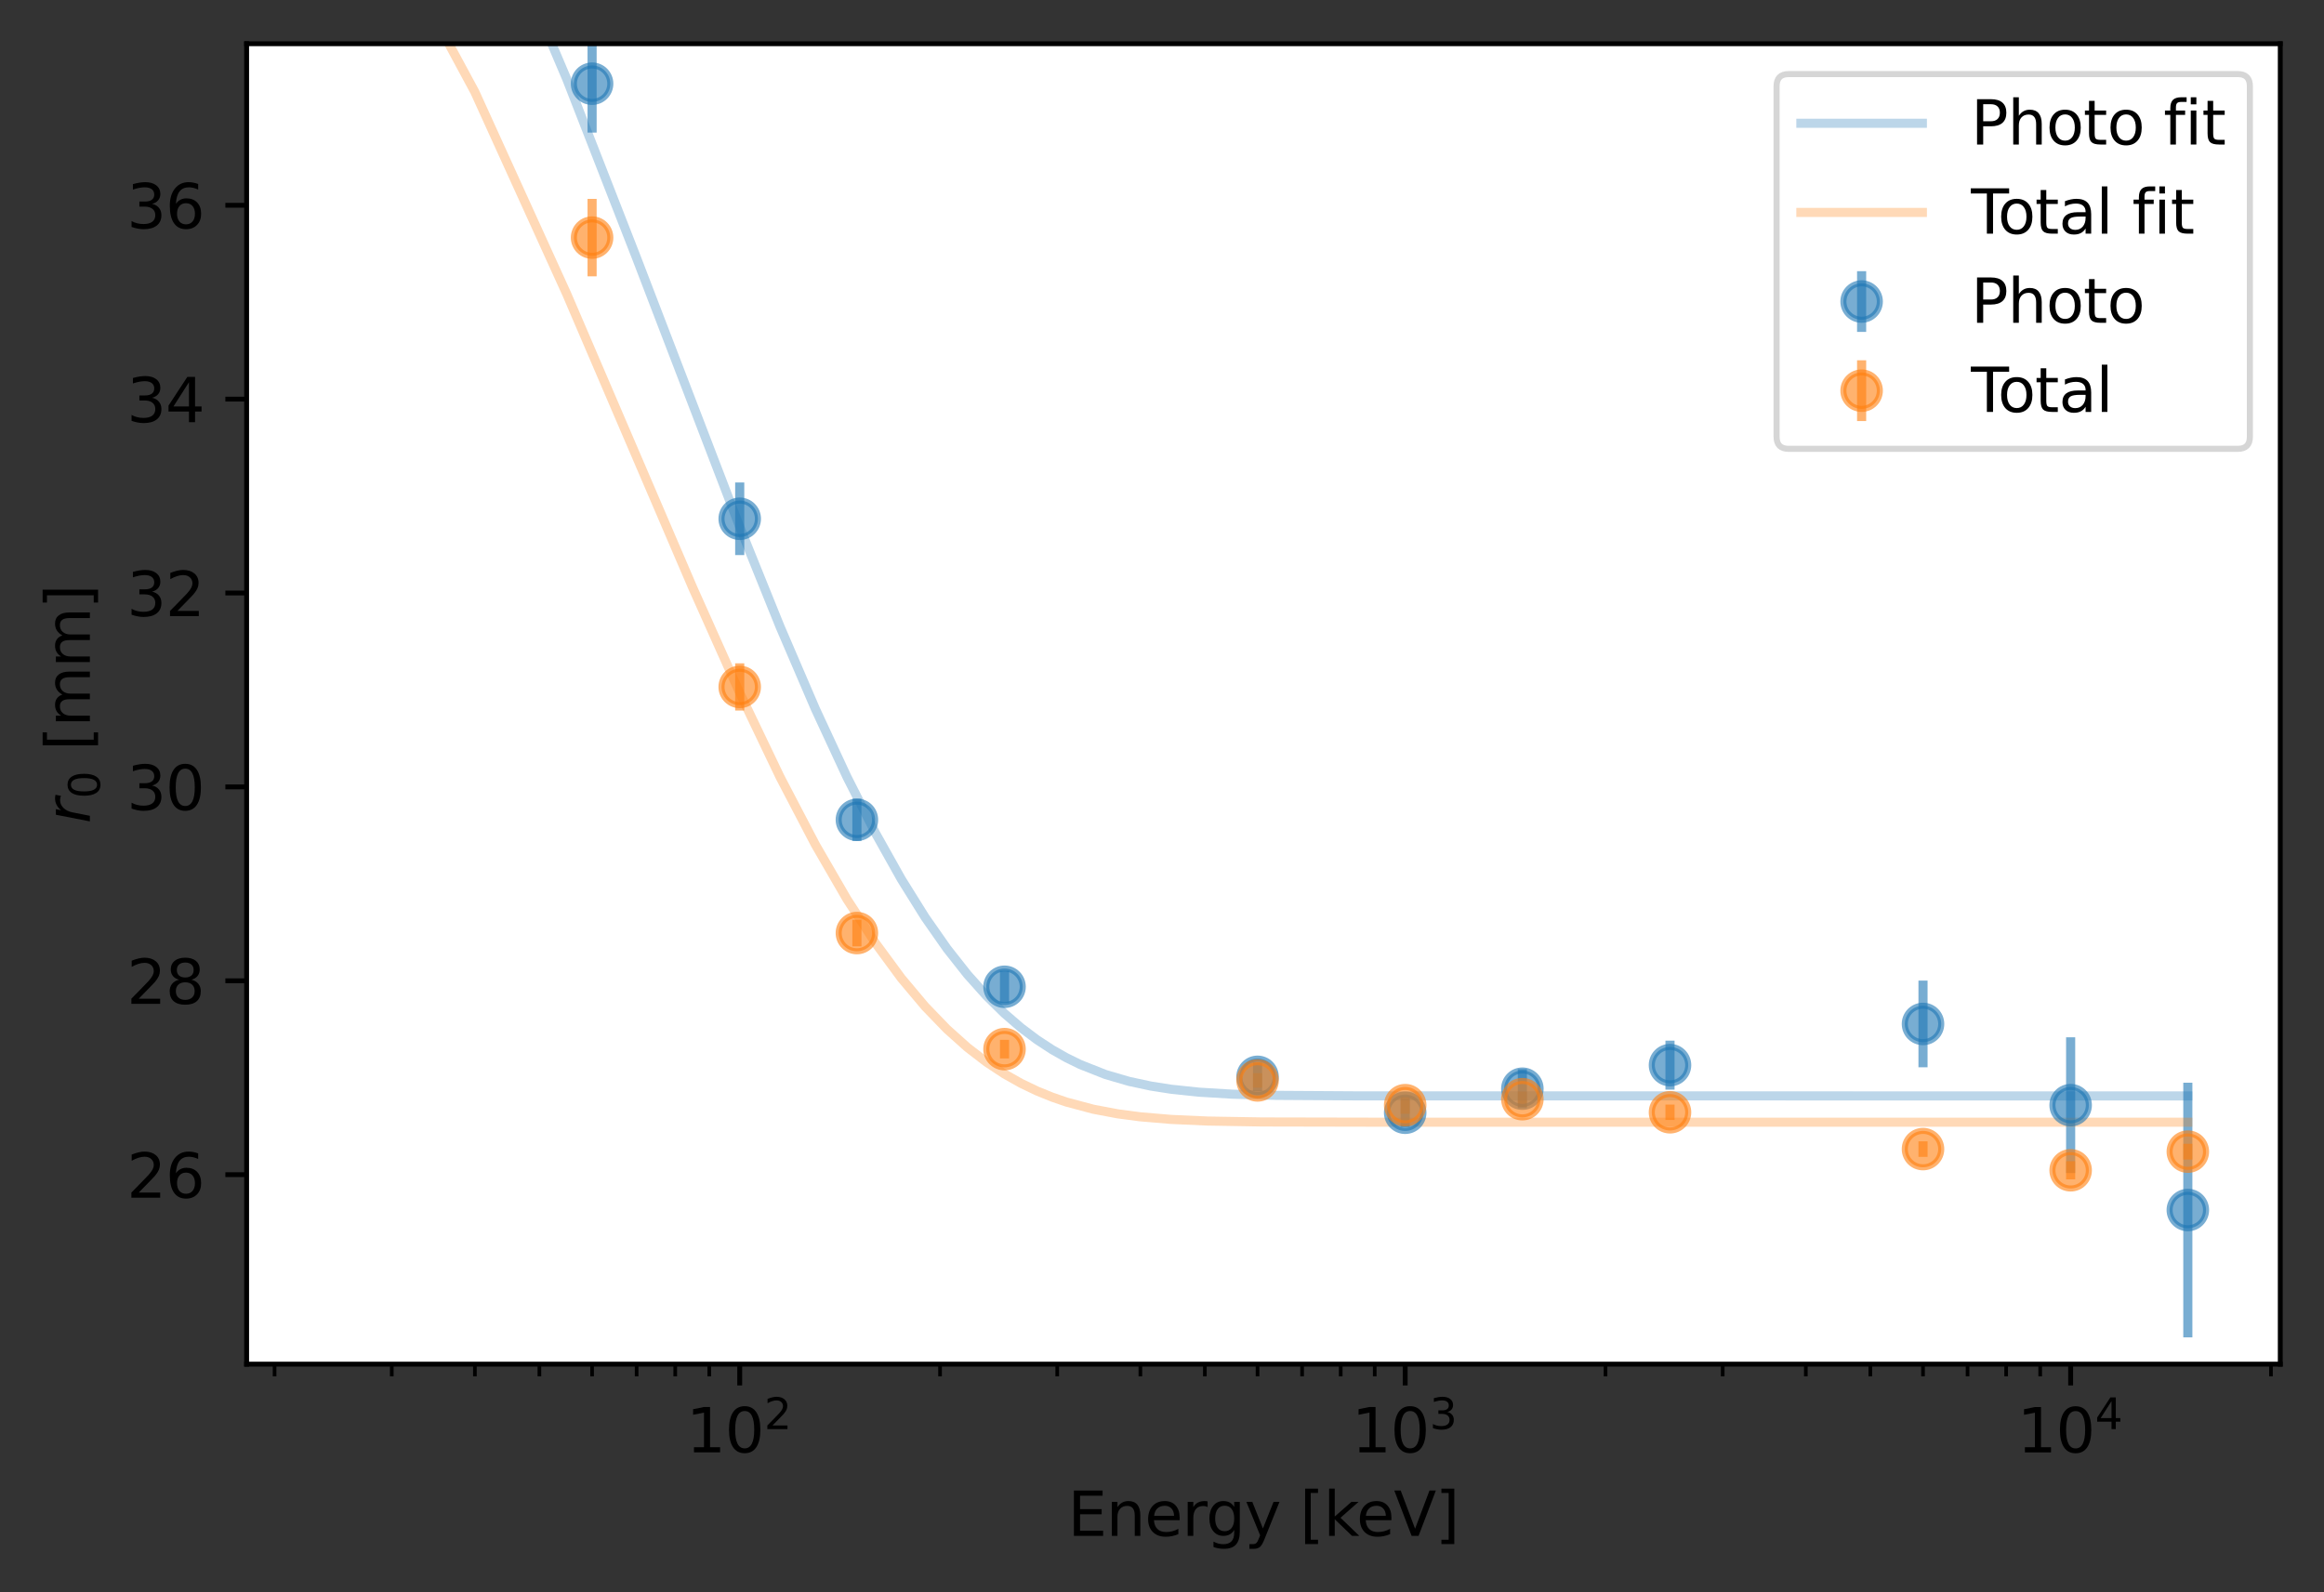 <?xml version="1.0" encoding="utf-8" standalone="no"?>
<!DOCTYPE svg PUBLIC "-//W3C//DTD SVG 1.1//EN"
  "http://www.w3.org/Graphics/SVG/1.1/DTD/svg11.dtd">
<svg height="262.196pt" version="1.1" viewBox="0 0 382.603 262.196" width="382.603pt" xmlns="http://www.w3.org/2000/svg" xmlns:xlink="http://www.w3.org/1999/xlink">
 <rect x="0" y="0" width="382.603" height="262.196" fill="#333333" stroke="none"/>
 <defs>
  <style type="text/css">*{stroke-linecap:butt;stroke-linejoin:round;}</style>
 </defs>
 <g id="figure_1">
  <g id="patch_1">
   <path d="M 0 262.196 
L 382.603 262.196 
L 382.603 0 
L 0 0 
z
" style="fill:none;"/>
  </g>
  <g id="axes_1">
   <g id="patch_2">
    <path d="M 40.603 224.64 
L 375.403 224.64 
L 375.403 7.2 
L 40.603 7.2 
z
" style="fill:#ffffff;"/>
   </g>
   <g id="matplotlib.axis_1">
    <g id="xtick_1">
     <g id="line2d_1">
      <defs>
       <path d="M 0 0 
L 0 3.5 
" id="m5704f1dc52" style="stroke:#000000;stroke-width:0.8;"/>
      </defs>
      <g>
       <use style="stroke:#000000;stroke-width:0.8;" x="121.781" xlink:href="#m5704f1dc52" y="224.64"/>
      </g>
     </g>
     <g id="text_1">
      <!-- $\mathdefault{10^{2}}$ -->
      <g transform="translate(112.981 239.238)scale(0.1 -0.1)">
       <defs>
        <path d="M 794 531 
L 1825 531 
L 1825 4091 
L 703 3866 
L 703 4441 
L 1819 4666 
L 2450 4666 
L 2450 531 
L 3481 531 
L 3481 0 
L 794 0 
L 794 531 
z
" id="DejaVuSans-31" transform="scale(0.016)"/>
        <path d="M 2034 4250 
Q 1547 4250 1301 3770 
Q 1056 3291 1056 2328 
Q 1056 1369 1301 889 
Q 1547 409 2034 409 
Q 2525 409 2770 889 
Q 3016 1369 3016 2328 
Q 3016 3291 2770 3770 
Q 2525 4250 2034 4250 
z
M 2034 4750 
Q 2819 4750 3233 4129 
Q 3647 3509 3647 2328 
Q 3647 1150 3233 529 
Q 2819 -91 2034 -91 
Q 1250 -91 836 529 
Q 422 1150 422 2328 
Q 422 3509 836 4129 
Q 1250 4750 2034 4750 
z
" id="DejaVuSans-30" transform="scale(0.016)"/>
        <path d="M 1228 531 
L 3431 531 
L 3431 0 
L 469 0 
L 469 531 
Q 828 903 1448 1529 
Q 2069 2156 2228 2338 
Q 2531 2678 2651 2914 
Q 2772 3150 2772 3378 
Q 2772 3750 2511 3984 
Q 2250 4219 1831 4219 
Q 1534 4219 1204 4116 
Q 875 4013 500 3803 
L 500 4441 
Q 881 4594 1212 4672 
Q 1544 4750 1819 4750 
Q 2544 4750 2975 4387 
Q 3406 4025 3406 3419 
Q 3406 3131 3298 2873 
Q 3191 2616 2906 2266 
Q 2828 2175 2409 1742 
Q 1991 1309 1228 531 
z
" id="DejaVuSans-32" transform="scale(0.016)"/>
       </defs>
       <use transform="translate(0 0.766)" xlink:href="#DejaVuSans-31"/>
       <use transform="translate(63.623 0.766)" xlink:href="#DejaVuSans-30"/>
       <use transform="translate(128.203 39.047)scale(0.7)" xlink:href="#DejaVuSans-32"/>
      </g>
     </g>
    </g>
    <g id="xtick_2">
     <g id="line2d_2">
      <g>
       <use style="stroke:#000000;stroke-width:0.8;" x="231.337" xlink:href="#m5704f1dc52" y="224.64"/>
      </g>
     </g>
     <g id="text_2">
      <!-- $\mathdefault{10^{3}}$ -->
      <g transform="translate(222.537 239.238)scale(0.1 -0.1)">
       <defs>
        <path d="M 2597 2516 
Q 3050 2419 3304 2112 
Q 3559 1806 3559 1356 
Q 3559 666 3084 287 
Q 2609 -91 1734 -91 
Q 1441 -91 1130 -33 
Q 819 25 488 141 
L 488 750 
Q 750 597 1062 519 
Q 1375 441 1716 441 
Q 2309 441 2620 675 
Q 2931 909 2931 1356 
Q 2931 1769 2642 2001 
Q 2353 2234 1838 2234 
L 1294 2234 
L 1294 2753 
L 1863 2753 
Q 2328 2753 2575 2939 
Q 2822 3125 2822 3475 
Q 2822 3834 2567 4026 
Q 2313 4219 1838 4219 
Q 1578 4219 1281 4162 
Q 984 4106 628 3988 
L 628 4550 
Q 988 4650 1302 4700 
Q 1616 4750 1894 4750 
Q 2613 4750 3031 4423 
Q 3450 4097 3450 3541 
Q 3450 3153 3228 2886 
Q 3006 2619 2597 2516 
z
" id="DejaVuSans-33" transform="scale(0.016)"/>
       </defs>
       <use transform="translate(0 0.766)" xlink:href="#DejaVuSans-31"/>
       <use transform="translate(63.623 0.766)" xlink:href="#DejaVuSans-30"/>
       <use transform="translate(128.203 39.047)scale(0.7)" xlink:href="#DejaVuSans-33"/>
      </g>
     </g>
    </g>
    <g id="xtick_3">
     <g id="line2d_3">
      <g>
       <use style="stroke:#000000;stroke-width:0.8;" x="340.893" xlink:href="#m5704f1dc52" y="224.64"/>
      </g>
     </g>
     <g id="text_3">
      <!-- $\mathdefault{10^{4}}$ -->
      <g transform="translate(332.093 239.238)scale(0.1 -0.1)">
       <defs>
        <path d="M 2419 4116 
L 825 1625 
L 2419 1625 
L 2419 4116 
z
M 2253 4666 
L 3047 4666 
L 3047 1625 
L 3713 1625 
L 3713 1100 
L 3047 1100 
L 3047 0 
L 2419 0 
L 2419 1100 
L 313 1100 
L 313 1709 
L 2253 4666 
z
" id="DejaVuSans-34" transform="scale(0.016)"/>
       </defs>
       <use transform="translate(0 0.684)" xlink:href="#DejaVuSans-31"/>
       <use transform="translate(63.623 0.684)" xlink:href="#DejaVuSans-30"/>
       <use transform="translate(128.203 38.966)scale(0.7)" xlink:href="#DejaVuSans-34"/>
      </g>
     </g>
    </g>
    <g id="xtick_4">
     <g id="line2d_4">
      <defs>
       <path d="M 0 0 
L 0 2 
" id="maa5c9bac9d" style="stroke:#000000;stroke-width:0.6;"/>
      </defs>
      <g>
       <use style="stroke:#000000;stroke-width:0.6;" x="45.204" xlink:href="#maa5c9bac9d" y="224.64"/>
      </g>
     </g>
    </g>
    <g id="xtick_5">
     <g id="line2d_5">
      <g>
       <use style="stroke:#000000;stroke-width:0.6;" x="64.496" xlink:href="#maa5c9bac9d" y="224.64"/>
      </g>
     </g>
    </g>
    <g id="xtick_6">
     <g id="line2d_6">
      <g>
       <use style="stroke:#000000;stroke-width:0.6;" x="78.184" xlink:href="#maa5c9bac9d" y="224.64"/>
      </g>
     </g>
    </g>
    <g id="xtick_7">
     <g id="line2d_7">
      <g>
       <use style="stroke:#000000;stroke-width:0.6;" x="88.801" xlink:href="#maa5c9bac9d" y="224.64"/>
      </g>
     </g>
    </g>
    <g id="xtick_8">
     <g id="line2d_8">
      <g>
       <use style="stroke:#000000;stroke-width:0.6;" x="97.476" xlink:href="#maa5c9bac9d" y="224.64"/>
      </g>
     </g>
    </g>
    <g id="xtick_9">
     <g id="line2d_9">
      <g>
       <use style="stroke:#000000;stroke-width:0.6;" x="104.81" xlink:href="#maa5c9bac9d" y="224.64"/>
      </g>
     </g>
    </g>
    <g id="xtick_10">
     <g id="line2d_10">
      <g>
       <use style="stroke:#000000;stroke-width:0.6;" x="111.164" xlink:href="#maa5c9bac9d" y="224.64"/>
      </g>
     </g>
    </g>
    <g id="xtick_11">
     <g id="line2d_11">
      <g>
       <use style="stroke:#000000;stroke-width:0.6;" x="116.768" xlink:href="#maa5c9bac9d" y="224.64"/>
      </g>
     </g>
    </g>
    <g id="xtick_12">
     <g id="line2d_12">
      <g>
       <use style="stroke:#000000;stroke-width:0.6;" x="154.76" xlink:href="#maa5c9bac9d" y="224.64"/>
      </g>
     </g>
    </g>
    <g id="xtick_13">
     <g id="line2d_13">
      <g>
       <use style="stroke:#000000;stroke-width:0.6;" x="174.052" xlink:href="#maa5c9bac9d" y="224.64"/>
      </g>
     </g>
    </g>
    <g id="xtick_14">
     <g id="line2d_14">
      <g>
       <use style="stroke:#000000;stroke-width:0.6;" x="187.74" xlink:href="#maa5c9bac9d" y="224.64"/>
      </g>
     </g>
    </g>
    <g id="xtick_15">
     <g id="line2d_15">
      <g>
       <use style="stroke:#000000;stroke-width:0.6;" x="198.357" xlink:href="#maa5c9bac9d" y="224.64"/>
      </g>
     </g>
    </g>
    <g id="xtick_16">
     <g id="line2d_16">
      <g>
       <use style="stroke:#000000;stroke-width:0.6;" x="207.032" xlink:href="#maa5c9bac9d" y="224.64"/>
      </g>
     </g>
    </g>
    <g id="xtick_17">
     <g id="line2d_17">
      <g>
       <use style="stroke:#000000;stroke-width:0.6;" x="214.366" xlink:href="#maa5c9bac9d" y="224.64"/>
      </g>
     </g>
    </g>
    <g id="xtick_18">
     <g id="line2d_18">
      <g>
       <use style="stroke:#000000;stroke-width:0.6;" x="220.72" xlink:href="#maa5c9bac9d" y="224.64"/>
      </g>
     </g>
    </g>
    <g id="xtick_19">
     <g id="line2d_19">
      <g>
       <use style="stroke:#000000;stroke-width:0.6;" x="226.324" xlink:href="#maa5c9bac9d" y="224.64"/>
      </g>
     </g>
    </g>
    <g id="xtick_20">
     <g id="line2d_20">
      <g>
       <use style="stroke:#000000;stroke-width:0.6;" x="264.317" xlink:href="#maa5c9bac9d" y="224.64"/>
      </g>
     </g>
    </g>
    <g id="xtick_21">
     <g id="line2d_21">
      <g>
       <use style="stroke:#000000;stroke-width:0.6;" x="283.608" xlink:href="#maa5c9bac9d" y="224.64"/>
      </g>
     </g>
    </g>
    <g id="xtick_22">
     <g id="line2d_22">
      <g>
       <use style="stroke:#000000;stroke-width:0.6;" x="297.296" xlink:href="#maa5c9bac9d" y="224.64"/>
      </g>
     </g>
    </g>
    <g id="xtick_23">
     <g id="line2d_23">
      <g>
       <use style="stroke:#000000;stroke-width:0.6;" x="307.913" xlink:href="#maa5c9bac9d" y="224.64"/>
      </g>
     </g>
    </g>
    <g id="xtick_24">
     <g id="line2d_24">
      <g>
       <use style="stroke:#000000;stroke-width:0.6;" x="316.588" xlink:href="#maa5c9bac9d" y="224.64"/>
      </g>
     </g>
    </g>
    <g id="xtick_25">
     <g id="line2d_25">
      <g>
       <use style="stroke:#000000;stroke-width:0.6;" x="323.923" xlink:href="#maa5c9bac9d" y="224.64"/>
      </g>
     </g>
    </g>
    <g id="xtick_26">
     <g id="line2d_26">
      <g>
       <use style="stroke:#000000;stroke-width:0.6;" x="330.276" xlink:href="#maa5c9bac9d" y="224.64"/>
      </g>
     </g>
    </g>
    <g id="xtick_27">
     <g id="line2d_27">
      <g>
       <use style="stroke:#000000;stroke-width:0.6;" x="335.88" xlink:href="#maa5c9bac9d" y="224.64"/>
      </g>
     </g>
    </g>
    <g id="xtick_28">
     <g id="line2d_28">
      <g>
       <use style="stroke:#000000;stroke-width:0.6;" x="373.873" xlink:href="#maa5c9bac9d" y="224.64"/>
      </g>
     </g>
    </g>
    <g id="text_4">
     <!-- Energy [keV] -->
     <g transform="translate(175.795 252.917)scale(0.1 -0.1)">
      <defs>
       <path d="M 628 4666 
L 3578 4666 
L 3578 4134 
L 1259 4134 
L 1259 2753 
L 3481 2753 
L 3481 2222 
L 1259 2222 
L 1259 531 
L 3634 531 
L 3634 0 
L 628 0 
L 628 4666 
z
" id="DejaVuSans-45" transform="scale(0.016)"/>
       <path d="M 3513 2113 
L 3513 0 
L 2938 0 
L 2938 2094 
Q 2938 2591 2744 2837 
Q 2550 3084 2163 3084 
Q 1697 3084 1428 2787 
Q 1159 2491 1159 1978 
L 1159 0 
L 581 0 
L 581 3500 
L 1159 3500 
L 1159 2956 
Q 1366 3272 1645 3428 
Q 1925 3584 2291 3584 
Q 2894 3584 3203 3211 
Q 3513 2838 3513 2113 
z
" id="DejaVuSans-6e" transform="scale(0.016)"/>
       <path d="M 3597 1894 
L 3597 1613 
L 953 1613 
Q 991 1019 1311 708 
Q 1631 397 2203 397 
Q 2534 397 2845 478 
Q 3156 559 3463 722 
L 3463 178 
Q 3153 47 2828 -22 
Q 2503 -91 2169 -91 
Q 1331 -91 842 396 
Q 353 884 353 1716 
Q 353 2575 817 3079 
Q 1281 3584 2069 3584 
Q 2775 3584 3186 3129 
Q 3597 2675 3597 1894 
z
M 3022 2063 
Q 3016 2534 2758 2815 
Q 2500 3097 2075 3097 
Q 1594 3097 1305 2825 
Q 1016 2553 972 2059 
L 3022 2063 
z
" id="DejaVuSans-65" transform="scale(0.016)"/>
       <path d="M 2631 2963 
Q 2534 3019 2420 3045 
Q 2306 3072 2169 3072 
Q 1681 3072 1420 2755 
Q 1159 2438 1159 1844 
L 1159 0 
L 581 0 
L 581 3500 
L 1159 3500 
L 1159 2956 
Q 1341 3275 1631 3429 
Q 1922 3584 2338 3584 
Q 2397 3584 2469 3576 
Q 2541 3569 2628 3553 
L 2631 2963 
z
" id="DejaVuSans-72" transform="scale(0.016)"/>
       <path d="M 2906 1791 
Q 2906 2416 2648 2759 
Q 2391 3103 1925 3103 
Q 1463 3103 1205 2759 
Q 947 2416 947 1791 
Q 947 1169 1205 825 
Q 1463 481 1925 481 
Q 2391 481 2648 825 
Q 2906 1169 2906 1791 
z
M 3481 434 
Q 3481 -459 3084 -895 
Q 2688 -1331 1869 -1331 
Q 1566 -1331 1297 -1286 
Q 1028 -1241 775 -1147 
L 775 -588 
Q 1028 -725 1275 -790 
Q 1522 -856 1778 -856 
Q 2344 -856 2625 -561 
Q 2906 -266 2906 331 
L 2906 616 
Q 2728 306 2450 153 
Q 2172 0 1784 0 
Q 1141 0 747 490 
Q 353 981 353 1791 
Q 353 2603 747 3093 
Q 1141 3584 1784 3584 
Q 2172 3584 2450 3431 
Q 2728 3278 2906 2969 
L 2906 3500 
L 3481 3500 
L 3481 434 
z
" id="DejaVuSans-67" transform="scale(0.016)"/>
       <path d="M 2059 -325 
Q 1816 -950 1584 -1140 
Q 1353 -1331 966 -1331 
L 506 -1331 
L 506 -850 
L 844 -850 
Q 1081 -850 1212 -737 
Q 1344 -625 1503 -206 
L 1606 56 
L 191 3500 
L 800 3500 
L 1894 763 
L 2988 3500 
L 3597 3500 
L 2059 -325 
z
" id="DejaVuSans-79" transform="scale(0.016)"/>
       <path id="DejaVuSans-20" transform="scale(0.016)"/>
       <path d="M 550 4863 
L 1875 4863 
L 1875 4416 
L 1125 4416 
L 1125 -397 
L 1875 -397 
L 1875 -844 
L 550 -844 
L 550 4863 
z
" id="DejaVuSans-5b" transform="scale(0.016)"/>
       <path d="M 581 4863 
L 1159 4863 
L 1159 1991 
L 2875 3500 
L 3609 3500 
L 1753 1863 
L 3688 0 
L 2938 0 
L 1159 1709 
L 1159 0 
L 581 0 
L 581 4863 
z
" id="DejaVuSans-6b" transform="scale(0.016)"/>
       <path d="M 1831 0 
L 50 4666 
L 709 4666 
L 2188 738 
L 3669 4666 
L 4325 4666 
L 2547 0 
L 1831 0 
z
" id="DejaVuSans-56" transform="scale(0.016)"/>
       <path d="M 1947 4863 
L 1947 -844 
L 622 -844 
L 622 -397 
L 1369 -397 
L 1369 4416 
L 622 4416 
L 622 4863 
L 1947 4863 
z
" id="DejaVuSans-5d" transform="scale(0.016)"/>
      </defs>
      <use xlink:href="#DejaVuSans-45"/>
      <use x="63.184" xlink:href="#DejaVuSans-6e"/>
      <use x="126.562" xlink:href="#DejaVuSans-65"/>
      <use x="188.086" xlink:href="#DejaVuSans-72"/>
      <use x="227.449" xlink:href="#DejaVuSans-67"/>
      <use x="290.926" xlink:href="#DejaVuSans-79"/>
      <use x="350.105" xlink:href="#DejaVuSans-20"/>
      <use x="381.893" xlink:href="#DejaVuSans-5b"/>
      <use x="420.906" xlink:href="#DejaVuSans-6b"/>
      <use x="475.191" xlink:href="#DejaVuSans-65"/>
      <use x="536.715" xlink:href="#DejaVuSans-56"/>
      <use x="605.123" xlink:href="#DejaVuSans-5d"/>
     </g>
    </g>
   </g>
   <g id="matplotlib.axis_2">
    <g id="ytick_1">
     <g id="line2d_29">
      <defs>
       <path d="M 0 0 
L -3.5 0 
" id="m0258106f6b" style="stroke:#000000;stroke-width:0.8;"/>
      </defs>
      <g>
       <use style="stroke:#000000;stroke-width:0.8;" x="40.603" xlink:href="#m0258106f6b" y="193.434"/>
      </g>
     </g>
     <g id="text_5">
      <!-- 26 -->
      <g transform="translate(20.878 197.234)scale(0.1 -0.1)">
       <defs>
        <path d="M 2113 2584 
Q 1688 2584 1439 2293 
Q 1191 2003 1191 1497 
Q 1191 994 1439 701 
Q 1688 409 2113 409 
Q 2538 409 2786 701 
Q 3034 994 3034 1497 
Q 3034 2003 2786 2293 
Q 2538 2584 2113 2584 
z
M 3366 4563 
L 3366 3988 
Q 3128 4100 2886 4159 
Q 2644 4219 2406 4219 
Q 1781 4219 1451 3797 
Q 1122 3375 1075 2522 
Q 1259 2794 1537 2939 
Q 1816 3084 2150 3084 
Q 2853 3084 3261 2657 
Q 3669 2231 3669 1497 
Q 3669 778 3244 343 
Q 2819 -91 2113 -91 
Q 1303 -91 875 529 
Q 447 1150 447 2328 
Q 447 3434 972 4092 
Q 1497 4750 2381 4750 
Q 2619 4750 2861 4703 
Q 3103 4656 3366 4563 
z
" id="DejaVuSans-36" transform="scale(0.016)"/>
       </defs>
       <use xlink:href="#DejaVuSans-32"/>
       <use x="63.623" xlink:href="#DejaVuSans-36"/>
      </g>
     </g>
    </g>
    <g id="ytick_2">
     <g id="line2d_30">
      <g>
       <use style="stroke:#000000;stroke-width:0.8;" x="40.603" xlink:href="#m0258106f6b" y="161.507"/>
      </g>
     </g>
     <g id="text_6">
      <!-- 28 -->
      <g transform="translate(20.878 165.306)scale(0.1 -0.1)">
       <defs>
        <path d="M 2034 2216 
Q 1584 2216 1326 1975 
Q 1069 1734 1069 1313 
Q 1069 891 1326 650 
Q 1584 409 2034 409 
Q 2484 409 2743 651 
Q 3003 894 3003 1313 
Q 3003 1734 2745 1975 
Q 2488 2216 2034 2216 
z
M 1403 2484 
Q 997 2584 770 2862 
Q 544 3141 544 3541 
Q 544 4100 942 4425 
Q 1341 4750 2034 4750 
Q 2731 4750 3128 4425 
Q 3525 4100 3525 3541 
Q 3525 3141 3298 2862 
Q 3072 2584 2669 2484 
Q 3125 2378 3379 2068 
Q 3634 1759 3634 1313 
Q 3634 634 3220 271 
Q 2806 -91 2034 -91 
Q 1263 -91 848 271 
Q 434 634 434 1313 
Q 434 1759 690 2068 
Q 947 2378 1403 2484 
z
M 1172 3481 
Q 1172 3119 1398 2916 
Q 1625 2713 2034 2713 
Q 2441 2713 2670 2916 
Q 2900 3119 2900 3481 
Q 2900 3844 2670 4047 
Q 2441 4250 2034 4250 
Q 1625 4250 1398 4047 
Q 1172 3844 1172 3481 
z
" id="DejaVuSans-38" transform="scale(0.016)"/>
       </defs>
       <use xlink:href="#DejaVuSans-32"/>
       <use x="63.623" xlink:href="#DejaVuSans-38"/>
      </g>
     </g>
    </g>
    <g id="ytick_3">
     <g id="line2d_31">
      <g>
       <use style="stroke:#000000;stroke-width:0.8;" x="40.603" xlink:href="#m0258106f6b" y="129.58"/>
      </g>
     </g>
     <g id="text_7">
      <!-- 30 -->
      <g transform="translate(20.878 133.379)scale(0.1 -0.1)">
       <use xlink:href="#DejaVuSans-33"/>
       <use x="63.623" xlink:href="#DejaVuSans-30"/>
      </g>
     </g>
    </g>
    <g id="ytick_4">
     <g id="line2d_32">
      <g>
       <use style="stroke:#000000;stroke-width:0.8;" x="40.603" xlink:href="#m0258106f6b" y="97.653"/>
      </g>
     </g>
     <g id="text_8">
      <!-- 32 -->
      <g transform="translate(20.878 101.452)scale(0.1 -0.1)">
       <use xlink:href="#DejaVuSans-33"/>
       <use x="63.623" xlink:href="#DejaVuSans-32"/>
      </g>
     </g>
    </g>
    <g id="ytick_5">
     <g id="line2d_33">
      <g>
       <use style="stroke:#000000;stroke-width:0.8;" x="40.603" xlink:href="#m0258106f6b" y="65.726"/>
      </g>
     </g>
     <g id="text_9">
      <!-- 34 -->
      <g transform="translate(20.878 69.525)scale(0.1 -0.1)">
       <use xlink:href="#DejaVuSans-33"/>
       <use x="63.623" xlink:href="#DejaVuSans-34"/>
      </g>
     </g>
    </g>
    <g id="ytick_6">
     <g id="line2d_34">
      <g>
       <use style="stroke:#000000;stroke-width:0.8;" x="40.603" xlink:href="#m0258106f6b" y="33.799"/>
      </g>
     </g>
     <g id="text_10">
      <!-- 36 -->
      <g transform="translate(20.878 37.598)scale(0.1 -0.1)">
       <use xlink:href="#DejaVuSans-33"/>
       <use x="63.623" xlink:href="#DejaVuSans-36"/>
      </g>
     </g>
    </g>
    <g id="text_11">
     <!-- $r_0$ [mm] -->
     <g transform="translate(14.798 135.62)rotate(-90)scale(0.1 -0.1)">
      <defs>
       <path d="M 2853 2969 
Q 2766 3016 2653 3041 
Q 2541 3066 2413 3066 
Q 1953 3066 1609 2717 
Q 1266 2369 1153 1784 
L 800 0 
L 225 0 
L 909 3500 
L 1484 3500 
L 1375 2956 
Q 1603 3259 1920 3421 
Q 2238 3584 2597 3584 
Q 2691 3584 2781 3573 
Q 2872 3563 2963 3538 
L 2853 2969 
z
" id="DejaVuSans-Oblique-72" transform="scale(0.016)"/>
       <path d="M 3328 2828 
Q 3544 3216 3844 3400 
Q 4144 3584 4550 3584 
Q 5097 3584 5394 3201 
Q 5691 2819 5691 2113 
L 5691 0 
L 5113 0 
L 5113 2094 
Q 5113 2597 4934 2840 
Q 4756 3084 4391 3084 
Q 3944 3084 3684 2787 
Q 3425 2491 3425 1978 
L 3425 0 
L 2847 0 
L 2847 2094 
Q 2847 2600 2669 2842 
Q 2491 3084 2119 3084 
Q 1678 3084 1418 2786 
Q 1159 2488 1159 1978 
L 1159 0 
L 581 0 
L 581 3500 
L 1159 3500 
L 1159 2956 
Q 1356 3278 1631 3431 
Q 1906 3584 2284 3584 
Q 2666 3584 2933 3390 
Q 3200 3197 3328 2828 
z
" id="DejaVuSans-6d" transform="scale(0.016)"/>
      </defs>
      <use transform="translate(0 0.016)" xlink:href="#DejaVuSans-Oblique-72"/>
      <use transform="translate(41.113 -16.391)scale(0.7)" xlink:href="#DejaVuSans-30"/>
      <use transform="translate(88.384 0.016)" xlink:href="#DejaVuSans-20"/>
      <use transform="translate(120.171 0.016)" xlink:href="#DejaVuSans-5b"/>
      <use transform="translate(159.185 0.016)" xlink:href="#DejaVuSans-6d"/>
      <use transform="translate(256.597 0.016)" xlink:href="#DejaVuSans-6d"/>
      <use transform="translate(354.009 0.016)" xlink:href="#DejaVuSans-5d"/>
     </g>
    </g>
   </g>
   <g id="LineCollection_1">
    <path clip-path="url(#p60174b344c)" style="fill:none;stroke:#1f77b4;stroke-opacity:0.6;stroke-width:1.5;"/>
    <path clip-path="url(#p60174b344c)" d="M 97.476 21.838 
L 97.476 5.729 
" style="fill:none;stroke:#1f77b4;stroke-opacity:0.6;stroke-width:1.5;"/>
    <path clip-path="url(#p60174b344c)" d="M 121.781 91.409 
L 121.781 79.449 
" style="fill:none;stroke:#1f77b4;stroke-opacity:0.6;stroke-width:1.5;"/>
    <path clip-path="url(#p60174b344c)" d="M 141.073 138.469 
L 141.073 131.534 
" style="fill:none;stroke:#1f77b4;stroke-opacity:0.6;stroke-width:1.5;"/>
    <path clip-path="url(#p60174b344c)" d="M 165.377 165.119 
L 165.377 159.869 
" style="fill:none;stroke:#1f77b4;stroke-opacity:0.6;stroke-width:1.5;"/>
    <path clip-path="url(#p60174b344c)" d="M 207.032 179.69 
L 207.032 174.962 
" style="fill:none;stroke:#1f77b4;stroke-opacity:0.6;stroke-width:1.5;"/>
    <path clip-path="url(#p60174b344c)" d="M 231.337 185.59 
L 231.337 180.889 
" style="fill:none;stroke:#1f77b4;stroke-opacity:0.6;stroke-width:1.5;"/>
    <path clip-path="url(#p60174b344c)" d="M 250.629 182.486 
L 250.629 176.072 
" style="fill:none;stroke:#1f77b4;stroke-opacity:0.6;stroke-width:1.5;"/>
    <path clip-path="url(#p60174b344c)" d="M 274.934 179.434 
L 274.934 171.363 
" style="fill:none;stroke:#1f77b4;stroke-opacity:0.6;stroke-width:1.5;"/>
    <path clip-path="url(#p60174b344c)" d="M 316.588 175.752 
L 316.588 161.483 
" style="fill:none;stroke:#1f77b4;stroke-opacity:0.6;stroke-width:1.5;"/>
    <path clip-path="url(#p60174b344c)" d="M 340.893 193.164 
L 340.893 170.813 
" style="fill:none;stroke:#1f77b4;stroke-opacity:0.6;stroke-width:1.5;"/>
    <path clip-path="url(#p60174b344c)" d="M 360.185 220.229 
L 360.185 178.29 
" style="fill:none;stroke:#1f77b4;stroke-opacity:0.6;stroke-width:1.5;"/>
   </g>
   <g id="LineCollection_2">
    <path clip-path="url(#p60174b344c)" style="fill:none;stroke:#ff7f0e;stroke-opacity:0.6;stroke-width:1.5;"/>
    <path clip-path="url(#p60174b344c)" d="M 97.476 45.506 
L 97.476 32.748 
" style="fill:none;stroke:#ff7f0e;stroke-opacity:0.6;stroke-width:1.5;"/>
    <path clip-path="url(#p60174b344c)" d="M 121.781 117.003 
L 121.781 109.233 
" style="fill:none;stroke:#ff7f0e;stroke-opacity:0.6;stroke-width:1.5;"/>
    <path clip-path="url(#p60174b344c)" d="M 141.073 155.832 
L 141.073 151.465 
" style="fill:none;stroke:#ff7f0e;stroke-opacity:0.6;stroke-width:1.5;"/>
    <path clip-path="url(#p60174b344c)" d="M 165.377 174.293 
L 165.377 171.234 
" style="fill:none;stroke:#ff7f0e;stroke-opacity:0.6;stroke-width:1.5;"/>
    <path clip-path="url(#p60174b344c)" d="M 207.032 179.112 
L 207.032 176.719 
" style="fill:none;stroke:#ff7f0e;stroke-opacity:0.6;stroke-width:1.5;"/>
    <path clip-path="url(#p60174b344c)" d="M 231.337 183.411 
L 231.337 180.57 
" style="fill:none;stroke:#ff7f0e;stroke-opacity:0.6;stroke-width:1.5;"/>
    <path clip-path="url(#p60174b344c)" d="M 250.629 182.264 
L 250.629 179.748 
" style="fill:none;stroke:#ff7f0e;stroke-opacity:0.6;stroke-width:1.5;"/>
    <path clip-path="url(#p60174b344c)" d="M 274.934 184.427 
L 274.934 181.895 
" style="fill:none;stroke:#ff7f0e;stroke-opacity:0.6;stroke-width:1.5;"/>
    <path clip-path="url(#p60174b344c)" d="M 316.588 190.509 
L 316.588 187.941 
" style="fill:none;stroke:#ff7f0e;stroke-opacity:0.6;stroke-width:1.5;"/>
    <path clip-path="url(#p60174b344c)" d="M 340.893 194.205 
L 340.893 191.221 
" style="fill:none;stroke:#ff7f0e;stroke-opacity:0.6;stroke-width:1.5;"/>
    <path clip-path="url(#p60174b344c)" d="M 360.185 190.942 
L 360.185 188.348 
" style="fill:none;stroke:#ff7f0e;stroke-opacity:0.6;stroke-width:1.5;"/>
   </g>
   <g id="line2d_35">
    <path clip-path="url(#p60174b344c)" d="M 87.352 -1 
L 93.319 13.052 
L 104.79 42.461 
L 121.757 86.687 
L 128.406 103.161 
L 134.238 116.741 
L 139.433 127.935 
L 144.117 137.163 
L 148.38 144.77 
L 152.292 151.04 
L 155.907 156.21 
L 159.267 160.471 
L 162.405 163.983 
L 165.349 166.879 
L 168.121 169.266 
L 170.741 171.233 
L 173.224 172.855 
L 175.583 174.192 
L 177.831 175.294 
L 182.032 176.952 
L 185.892 178.078 
L 189.462 178.844 
L 192.783 179.364 
L 197.366 179.849 
L 202.862 180.181 
L 210.072 180.377 
L 223.573 180.461 
L 316.158 180.467 
L 360.185 180.467 
L 360.185 180.467 
" style="fill:none;stroke:#1f77b4;stroke-linecap:square;stroke-opacity:0.3;stroke-width:1.5;"/>
   </g>
   <g id="line2d_36">
    <path clip-path="url(#p60174b344c)" d="M 69.471 -1 
L 78.172 15.137 
L 93.319 48.451 
L 114.026 96.738 
L 121.757 114.029 
L 128.406 127.925 
L 134.238 139.092 
L 139.433 148.067 
L 144.117 155.279 
L 148.38 161.076 
L 152.292 165.734 
L 155.907 169.478 
L 159.267 172.486 
L 162.405 174.904 
L 165.349 176.847 
L 168.121 178.409 
L 170.741 179.664 
L 173.224 180.672 
L 175.583 181.483 
L 179.978 182.657 
L 184.001 183.416 
L 187.71 183.906 
L 192.783 184.336 
L 198.8 184.607 
L 207.788 184.758 
L 229.115 184.8 
L 360.185 184.8 
L 360.185 184.8 
" style="fill:none;stroke:#ff7f0e;stroke-linecap:square;stroke-opacity:0.3;stroke-width:1.5;"/>
   </g>
   <g id="line2d_37">
    <defs>
     <path d="M 0 3 
C 0.796 3 1.559 2.684 2.121 2.121 
C 2.684 1.559 3 0.796 3 0 
C 3 -0.796 2.684 -1.559 2.121 -2.121 
C 1.559 -2.684 0.796 -3 0 -3 
C -0.796 -3 -1.559 -2.684 -2.121 -2.121 
C -2.684 -1.559 -3 -0.796 -3 0 
C -3 0.796 -2.684 1.559 -2.121 2.121 
C -1.559 2.684 -0.796 3 0 3 
z
" id="mb37c4e66d4" style="stroke:#1f77b4;stroke-opacity:0.6;"/>
    </defs>
    <g clip-path="url(#p60174b344c)">
     <use style="fill:#1f77b4;fill-opacity:0.6;stroke:#1f77b4;stroke-opacity:0.6;" x="96.592" xlink:href="#mb37c4e66d4" y="-1"/>
     <use style="fill:#1f77b4;fill-opacity:0.6;stroke:#1f77b4;stroke-opacity:0.6;" x="97.476" xlink:href="#mb37c4e66d4" y="13.783"/>
     <use style="fill:#1f77b4;fill-opacity:0.6;stroke:#1f77b4;stroke-opacity:0.6;" x="121.781" xlink:href="#mb37c4e66d4" y="85.429"/>
     <use style="fill:#1f77b4;fill-opacity:0.6;stroke:#1f77b4;stroke-opacity:0.6;" x="141.073" xlink:href="#mb37c4e66d4" y="135.002"/>
     <use style="fill:#1f77b4;fill-opacity:0.6;stroke:#1f77b4;stroke-opacity:0.6;" x="165.377" xlink:href="#mb37c4e66d4" y="162.494"/>
     <use style="fill:#1f77b4;fill-opacity:0.6;stroke:#1f77b4;stroke-opacity:0.6;" x="207.032" xlink:href="#mb37c4e66d4" y="177.326"/>
     <use style="fill:#1f77b4;fill-opacity:0.6;stroke:#1f77b4;stroke-opacity:0.6;" x="231.337" xlink:href="#mb37c4e66d4" y="183.239"/>
     <use style="fill:#1f77b4;fill-opacity:0.6;stroke:#1f77b4;stroke-opacity:0.6;" x="250.629" xlink:href="#mb37c4e66d4" y="179.279"/>
     <use style="fill:#1f77b4;fill-opacity:0.6;stroke:#1f77b4;stroke-opacity:0.6;" x="274.934" xlink:href="#mb37c4e66d4" y="175.399"/>
     <use style="fill:#1f77b4;fill-opacity:0.6;stroke:#1f77b4;stroke-opacity:0.6;" x="316.588" xlink:href="#mb37c4e66d4" y="168.618"/>
     <use style="fill:#1f77b4;fill-opacity:0.6;stroke:#1f77b4;stroke-opacity:0.6;" x="340.893" xlink:href="#mb37c4e66d4" y="181.989"/>
     <use style="fill:#1f77b4;fill-opacity:0.6;stroke:#1f77b4;stroke-opacity:0.6;" x="360.185" xlink:href="#mb37c4e66d4" y="199.26"/>
    </g>
   </g>
   <g id="line2d_38">
    <defs>
     <path d="M 0 3 
C 0.796 3 1.559 2.684 2.121 2.121 
C 2.684 1.559 3 0.796 3 0 
C 3 -0.796 2.684 -1.559 2.121 -2.121 
C 1.559 -2.684 0.796 -3 0 -3 
C -0.796 -3 -1.559 -2.684 -2.121 -2.121 
C -2.684 -1.559 -3 -0.796 -3 0 
C -3 0.796 -2.684 1.559 -2.121 2.121 
C -1.559 2.684 -0.796 3 0 3 
z
" id="me83a950da9" style="stroke:#ff7f0e;stroke-opacity:0.6;"/>
    </defs>
    <g clip-path="url(#p60174b344c)">
     <use style="fill:#ff7f0e;fill-opacity:0.6;stroke:#ff7f0e;stroke-opacity:0.6;" x="95.149" xlink:href="#me83a950da9" y="-1"/>
     <use style="fill:#ff7f0e;fill-opacity:0.6;stroke:#ff7f0e;stroke-opacity:0.6;" x="97.476" xlink:href="#me83a950da9" y="39.127"/>
     <use style="fill:#ff7f0e;fill-opacity:0.6;stroke:#ff7f0e;stroke-opacity:0.6;" x="121.781" xlink:href="#me83a950da9" y="113.118"/>
     <use style="fill:#ff7f0e;fill-opacity:0.6;stroke:#ff7f0e;stroke-opacity:0.6;" x="141.073" xlink:href="#me83a950da9" y="153.649"/>
     <use style="fill:#ff7f0e;fill-opacity:0.6;stroke:#ff7f0e;stroke-opacity:0.6;" x="165.377" xlink:href="#me83a950da9" y="172.764"/>
     <use style="fill:#ff7f0e;fill-opacity:0.6;stroke:#ff7f0e;stroke-opacity:0.6;" x="207.032" xlink:href="#me83a950da9" y="177.916"/>
     <use style="fill:#ff7f0e;fill-opacity:0.6;stroke:#ff7f0e;stroke-opacity:0.6;" x="231.337" xlink:href="#me83a950da9" y="181.991"/>
     <use style="fill:#ff7f0e;fill-opacity:0.6;stroke:#ff7f0e;stroke-opacity:0.6;" x="250.629" xlink:href="#me83a950da9" y="181.006"/>
     <use style="fill:#ff7f0e;fill-opacity:0.6;stroke:#ff7f0e;stroke-opacity:0.6;" x="274.934" xlink:href="#me83a950da9" y="183.161"/>
     <use style="fill:#ff7f0e;fill-opacity:0.6;stroke:#ff7f0e;stroke-opacity:0.6;" x="316.588" xlink:href="#me83a950da9" y="189.225"/>
     <use style="fill:#ff7f0e;fill-opacity:0.6;stroke:#ff7f0e;stroke-opacity:0.6;" x="340.893" xlink:href="#me83a950da9" y="192.713"/>
     <use style="fill:#ff7f0e;fill-opacity:0.6;stroke:#ff7f0e;stroke-opacity:0.6;" x="360.185" xlink:href="#me83a950da9" y="189.645"/>
    </g>
   </g>
   <g id="patch_3">
    <path d="M 40.603 224.64 
L 40.603 7.2 
" style="fill:none;stroke:#000000;stroke-linecap:square;stroke-linejoin:miter;stroke-width:0.8;"/>
   </g>
   <g id="patch_4">
    <path d="M 375.403 224.64 
L 375.403 7.2 
" style="fill:none;stroke:#000000;stroke-linecap:square;stroke-linejoin:miter;stroke-width:0.8;"/>
   </g>
   <g id="patch_5">
    <path d="M 40.603 224.64 
L 375.403 224.64 
" style="fill:none;stroke:#000000;stroke-linecap:square;stroke-linejoin:miter;stroke-width:0.8;"/>
   </g>
   <g id="patch_6">
    <path d="M 40.603 7.2 
L 375.403 7.2 
" style="fill:none;stroke:#000000;stroke-linecap:square;stroke-linejoin:miter;stroke-width:0.8;"/>
   </g>
   <g id="legend_1">
    <g id="patch_7">
     <path d="M 294.481 73.912 
L 368.403 73.912 
Q 370.403 73.912 370.403 71.912 
L 370.403 14.2 
Q 370.403 12.2 368.403 12.2 
L 294.481 12.2 
Q 292.481 12.2 292.481 14.2 
L 292.481 71.912 
Q 292.481 73.912 294.481 73.912 
z
" style="fill:#ffffff;opacity:0.8;stroke:#cccccc;stroke-linejoin:miter;"/>
    </g>
    <g id="line2d_39">
     <path d="M 296.481 20.298 
L 316.481 20.298 
" style="fill:none;stroke:#1f77b4;stroke-linecap:square;stroke-opacity:0.3;stroke-width:1.5;"/>
    </g>
    <g id="line2d_40"/>
    <g id="text_12">
     <!-- Photo fit -->
     <g transform="translate(324.481 23.798)scale(0.1 -0.1)">
      <defs>
       <path d="M 1259 4147 
L 1259 2394 
L 2053 2394 
Q 2494 2394 2734 2622 
Q 2975 2850 2975 3272 
Q 2975 3691 2734 3919 
Q 2494 4147 2053 4147 
L 1259 4147 
z
M 628 4666 
L 2053 4666 
Q 2838 4666 3239 4311 
Q 3641 3956 3641 3272 
Q 3641 2581 3239 2228 
Q 2838 1875 2053 1875 
L 1259 1875 
L 1259 0 
L 628 0 
L 628 4666 
z
" id="DejaVuSans-50" transform="scale(0.016)"/>
       <path d="M 3513 2113 
L 3513 0 
L 2938 0 
L 2938 2094 
Q 2938 2591 2744 2837 
Q 2550 3084 2163 3084 
Q 1697 3084 1428 2787 
Q 1159 2491 1159 1978 
L 1159 0 
L 581 0 
L 581 4863 
L 1159 4863 
L 1159 2956 
Q 1366 3272 1645 3428 
Q 1925 3584 2291 3584 
Q 2894 3584 3203 3211 
Q 3513 2838 3513 2113 
z
" id="DejaVuSans-68" transform="scale(0.016)"/>
       <path d="M 1959 3097 
Q 1497 3097 1228 2736 
Q 959 2375 959 1747 
Q 959 1119 1226 758 
Q 1494 397 1959 397 
Q 2419 397 2687 759 
Q 2956 1122 2956 1747 
Q 2956 2369 2687 2733 
Q 2419 3097 1959 3097 
z
M 1959 3584 
Q 2709 3584 3137 3096 
Q 3566 2609 3566 1747 
Q 3566 888 3137 398 
Q 2709 -91 1959 -91 
Q 1206 -91 779 398 
Q 353 888 353 1747 
Q 353 2609 779 3096 
Q 1206 3584 1959 3584 
z
" id="DejaVuSans-6f" transform="scale(0.016)"/>
       <path d="M 1172 4494 
L 1172 3500 
L 2356 3500 
L 2356 3053 
L 1172 3053 
L 1172 1153 
Q 1172 725 1289 603 
Q 1406 481 1766 481 
L 2356 481 
L 2356 0 
L 1766 0 
Q 1100 0 847 248 
Q 594 497 594 1153 
L 594 3053 
L 172 3053 
L 172 3500 
L 594 3500 
L 594 4494 
L 1172 4494 
z
" id="DejaVuSans-74" transform="scale(0.016)"/>
       <path d="M 2375 4863 
L 2375 4384 
L 1825 4384 
Q 1516 4384 1395 4259 
Q 1275 4134 1275 3809 
L 1275 3500 
L 2222 3500 
L 2222 3053 
L 1275 3053 
L 1275 0 
L 697 0 
L 697 3053 
L 147 3053 
L 147 3500 
L 697 3500 
L 697 3744 
Q 697 4328 969 4595 
Q 1241 4863 1831 4863 
L 2375 4863 
z
" id="DejaVuSans-66" transform="scale(0.016)"/>
       <path d="M 603 3500 
L 1178 3500 
L 1178 0 
L 603 0 
L 603 3500 
z
M 603 4863 
L 1178 4863 
L 1178 4134 
L 603 4134 
L 603 4863 
z
" id="DejaVuSans-69" transform="scale(0.016)"/>
      </defs>
      <use xlink:href="#DejaVuSans-50"/>
      <use x="60.303" xlink:href="#DejaVuSans-68"/>
      <use x="123.682" xlink:href="#DejaVuSans-6f"/>
      <use x="184.863" xlink:href="#DejaVuSans-74"/>
      <use x="224.072" xlink:href="#DejaVuSans-6f"/>
      <use x="285.254" xlink:href="#DejaVuSans-20"/>
      <use x="317.041" xlink:href="#DejaVuSans-66"/>
      <use x="352.246" xlink:href="#DejaVuSans-69"/>
      <use x="380.029" xlink:href="#DejaVuSans-74"/>
     </g>
    </g>
    <g id="line2d_41">
     <path d="M 296.481 34.977 
L 316.481 34.977 
" style="fill:none;stroke:#ff7f0e;stroke-linecap:square;stroke-opacity:0.3;stroke-width:1.5;"/>
    </g>
    <g id="line2d_42"/>
    <g id="text_13">
     <!-- Total fit -->
     <g transform="translate(324.481 38.477)scale(0.1 -0.1)">
      <defs>
       <path d="M -19 4666 
L 3928 4666 
L 3928 4134 
L 2272 4134 
L 2272 0 
L 1638 0 
L 1638 4134 
L -19 4134 
L -19 4666 
z
" id="DejaVuSans-54" transform="scale(0.016)"/>
       <path d="M 2194 1759 
Q 1497 1759 1228 1600 
Q 959 1441 959 1056 
Q 959 750 1161 570 
Q 1363 391 1709 391 
Q 2188 391 2477 730 
Q 2766 1069 2766 1631 
L 2766 1759 
L 2194 1759 
z
M 3341 1997 
L 3341 0 
L 2766 0 
L 2766 531 
Q 2569 213 2275 61 
Q 1981 -91 1556 -91 
Q 1019 -91 701 211 
Q 384 513 384 1019 
Q 384 1609 779 1909 
Q 1175 2209 1959 2209 
L 2766 2209 
L 2766 2266 
Q 2766 2663 2505 2880 
Q 2244 3097 1772 3097 
Q 1472 3097 1187 3025 
Q 903 2953 641 2809 
L 641 3341 
Q 956 3463 1253 3523 
Q 1550 3584 1831 3584 
Q 2591 3584 2966 3190 
Q 3341 2797 3341 1997 
z
" id="DejaVuSans-61" transform="scale(0.016)"/>
       <path d="M 603 4863 
L 1178 4863 
L 1178 0 
L 603 0 
L 603 4863 
z
" id="DejaVuSans-6c" transform="scale(0.016)"/>
      </defs>
      <use xlink:href="#DejaVuSans-54"/>
      <use x="44.084" xlink:href="#DejaVuSans-6f"/>
      <use x="105.266" xlink:href="#DejaVuSans-74"/>
      <use x="144.475" xlink:href="#DejaVuSans-61"/>
      <use x="205.754" xlink:href="#DejaVuSans-6c"/>
      <use x="233.537" xlink:href="#DejaVuSans-20"/>
      <use x="265.324" xlink:href="#DejaVuSans-66"/>
      <use x="300.529" xlink:href="#DejaVuSans-69"/>
      <use x="328.312" xlink:href="#DejaVuSans-74"/>
     </g>
    </g>
    <g id="LineCollection_3">
     <path d="M 306.481 54.655 
L 306.481 44.655 
" style="fill:none;stroke:#1f77b4;stroke-opacity:0.6;stroke-width:1.5;"/>
    </g>
    <g id="line2d_43"/>
    <g id="line2d_44">
     <g>
      <use style="fill:#1f77b4;fill-opacity:0.6;stroke:#1f77b4;stroke-opacity:0.6;" x="306.481" xlink:href="#mb37c4e66d4" y="49.655"/>
     </g>
    </g>
    <g id="text_14">
     <!-- Photo -->
     <g transform="translate(324.481 53.155)scale(0.1 -0.1)">
      <use xlink:href="#DejaVuSans-50"/>
      <use x="60.303" xlink:href="#DejaVuSans-68"/>
      <use x="123.682" xlink:href="#DejaVuSans-6f"/>
      <use x="184.863" xlink:href="#DejaVuSans-74"/>
      <use x="224.072" xlink:href="#DejaVuSans-6f"/>
     </g>
    </g>
    <g id="LineCollection_4">
     <path d="M 306.481 69.333 
L 306.481 59.333 
" style="fill:none;stroke:#ff7f0e;stroke-opacity:0.6;stroke-width:1.5;"/>
    </g>
    <g id="line2d_45"/>
    <g id="line2d_46">
     <g>
      <use style="fill:#ff7f0e;fill-opacity:0.6;stroke:#ff7f0e;stroke-opacity:0.6;" x="306.481" xlink:href="#me83a950da9" y="64.333"/>
     </g>
    </g>
    <g id="text_15">
     <!-- Total -->
     <g transform="translate(324.481 67.833)scale(0.1 -0.1)">
      <use xlink:href="#DejaVuSans-54"/>
      <use x="44.084" xlink:href="#DejaVuSans-6f"/>
      <use x="105.266" xlink:href="#DejaVuSans-74"/>
      <use x="144.475" xlink:href="#DejaVuSans-61"/>
      <use x="205.754" xlink:href="#DejaVuSans-6c"/>
     </g>
    </g>
   </g>
  </g>
 </g>
 <defs>
  <clipPath id="p60174b344c">
   <rect height="217.44" width="334.8" x="40.603" y="7.2"/>
  </clipPath>
 </defs>
</svg>
